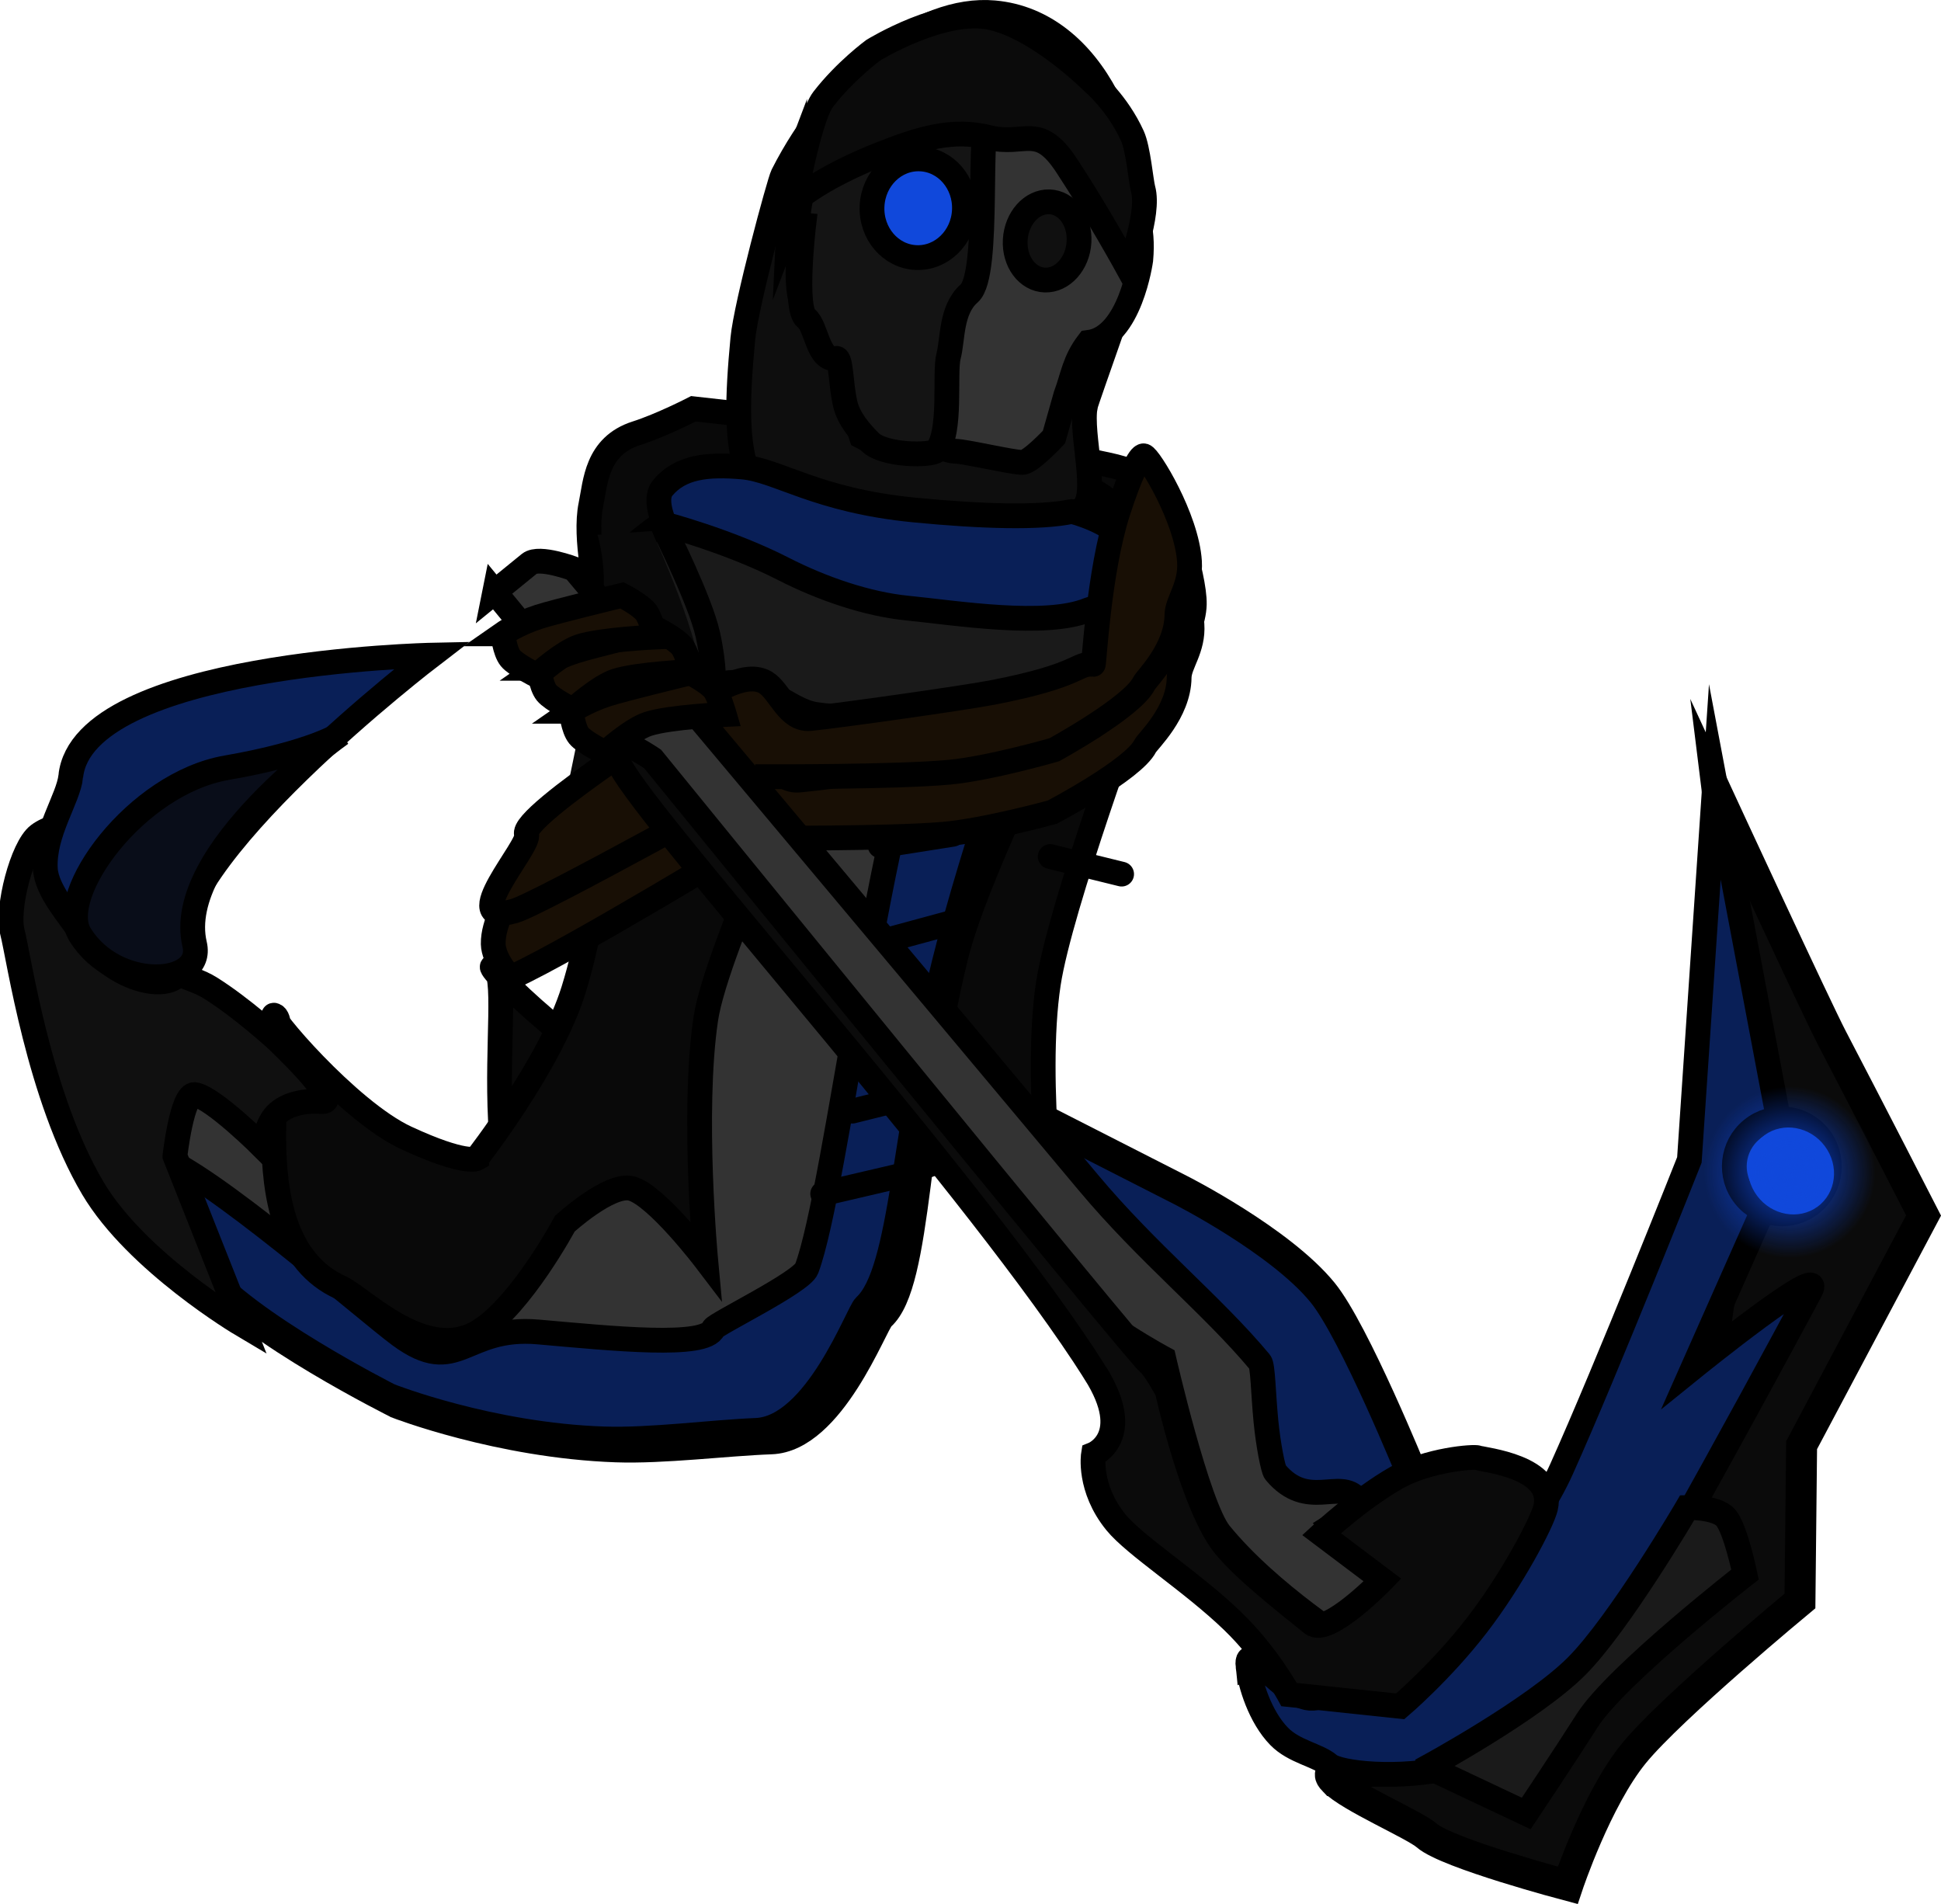 <svg version="1.1" xmlns="http://www.w3.org/2000/svg" xmlns:xlink="http://www.w3.org/1999/xlink" width="156.642" height="153.636" viewBox="0,0,156.642,153.636"><defs><radialGradient cx="316.943" cy="206.144" r="6.924" gradientUnits="userSpaceOnUse" id="color-1"><stop offset="0" stop-color="#1048db"/><stop offset="1" stop-color="#1048db" stop-opacity="0"/></radialGradient></defs><g transform="translate(-172.512,-111.555)"><g data-paper-data="{&quot;isPaintingLayer&quot;:true}" fill-rule="nonzero" stroke="#000000" stroke-linejoin="miter" stroke-miterlimit="10" stroke-dasharray="" stroke-dashoffset="0" style="mix-blend-mode: normal"><g><path d="M220.739,159.574c0,0 -1.101,-4.586 -0.543,-7.275c0.376,-1.815 0.434,-4.747 3.675,-5.782c2.022,-0.646 4.603,-1.977 4.603,-1.977c0,0 27.062,2.942 34.045,4.66c3.122,0.768 4.29,2.686 4.29,2.686c0,0 2.144,6.024 2.085,8.445c-0.063,2.566 -2.791,6.511 -2.791,6.511z" fill="#090909" stroke-width="2" stroke-linecap="butt"/><path d="M233.666,202.304c0,0 7.429,-7.894 9.648,-14.167c1.505,-4.254 2.158,-8.884 3.5,-15.923c1.368,-7.173 3.411,-16.716 3.411,-16.716c0,0 2.14,5.986 3.864,7.092c2.653,1.702 10.227,5.176 10.227,5.176c0,0 -6.26,16.962 -7.2,23.164c-1.203,7.947 0.573,20.595 0.573,20.595c0,0 -5.298,-5.69 -7.885,-6.295c-2.277,-0.533 -6.825,2.853 -6.825,2.853c0,0 -4.292,6.798 -8.561,8.962c-5.516,2.796 -11.536,1.041 -13.87,0.125c-11.668,-4.583 -5.986,-26.748 -8.217,-27.604c-1.126,-0.432 7.841,8.347 13.983,10.805c6.168,2.468 7.351,1.934 7.351,1.934z" fill="#090909" stroke-width="2" stroke-linecap="butt"/><path d="M204.51,225.008c0,0 -11.984,-5.961 -15.488,-10.432c-3.916,-4.998 -6.907,-18.151 -6.907,-18.151c0,0 6.828,1.677 11.209,4.846c4.82,3.486 7.491,8.516 13.705,9.07c6.191,0.552 19.26,-13.184 19.893,-14.751c1.493,-3.7 6.991,-41.705 8.651,-45.068c2.619,-5.307 24.794,-2.12 27.209,2.402c2.029,3.797 -10.73,26.185 -13.107,35.725c-3.306,13.263 -2.851,26.458 -5.955,29.244c-0.602,0.54 -4.004,9.832 -8.966,10.01c-3.66,0.132 -8.68,0.784 -12.536,0.647c-9.44,-0.334 -17.707,-3.541 -17.707,-3.541z" fill="#333333" stroke-width="2" stroke-linecap="butt"/><path d="M260.095,144.332c-0.413,2.363 1.143,7.212 -0.237,8.27c-1.609,1.233 -5.347,1.109 -8.329,1.4c-3.887,0.379 -7.254,0.926 -10.741,0.614c-8.921,-0.798 -9.213,-6.285 -8.327,-15.74c0.255,-2.719 2.936,-12.634 3.224,-13.202c4.03,-7.943 11.128,-13.614 17.06,-13.084c8.038,0.719 12.318,10.807 11.403,19.67c-0.101,0.974 -3.968,11.595 -4.052,12.073z" fill="#0e0e0e" stroke-width="2" stroke-linecap="butt"/><path d="M227.571,156.522c0,0 -2.804,-4.121 -1.578,-5.597c1.418,-1.707 3.607,-1.937 6.446,-1.688c2.84,0.249 5.968,2.7 13.845,3.468c5.535,0.54 10.187,0.657 12.692,0.126c0.165,-0.035 3.397,0.954 4.047,2.222c0.803,1.563 -1.289,5.851 -1.289,5.851c0,0 -5.727,1.181 -12.003,1.485c-3.241,0.157 -7.768,0.856 -10.291,0.483c-6.721,-0.993 -11.87,-6.348 -11.87,-6.348z" fill="#091f57" stroke-width="2" stroke-linecap="butt"/><path d="M203.965,224.183c0,0 -11.698,-5.918 -15.109,-10.376c-1.393,-1.821 -5.905,-9.607 -3.641,-8.947c3.931,1.146 16.827,12.428 19.539,14.428c4.701,3.468 5.128,-0.789 11.202,-0.255c6.051,0.531 13.509,1.304 14.132,-0.265c0.147,-0.371 7.108,-3.736 7.527,-4.848c2.412,-6.393 6.056,-38.478 10.415,-46.701c2.447,-4.615 7.777,-0.735 7.777,-0.735c0,0 -4.754,13.284 -7.11,22.826c-3.275,13.268 -3.329,24.835 -6.373,27.63c-0.59,0.542 -3.947,9.84 -8.799,10.035c-3.579,0.144 -8.489,0.812 -12.259,0.689c-9.229,-0.303 -17.301,-3.481 -17.301,-3.481z" fill="#091f57" stroke-width="2" stroke-linecap="butt"/><path d="M210.977,205.041c0,0 5.951,-7.612 7.813,-13.58c1.263,-4.048 1.872,-8.431 3.07,-15.104c1.22,-6.799 3.018,-15.851 3.018,-15.851c0,0 1.534,5.603 2.851,6.609c2.027,1.549 11.439,2.248 11.439,2.248c0,0 -8.837,18.56 -9.703,24.434c-1.109,7.527 -0.004,19.425 -0.004,19.425c0,0 -3.997,-5.255 -5.995,-5.769c-1.76,-0.453 -5.37,2.841 -5.37,2.841c0,0 -3.486,6.509 -6.855,8.644c-4.351,2.759 -9.455,-2.681 -11.251,-3.495c-8.975,-4.071 -3.612,-21.2 -5.328,-21.959c-0.866,-0.383 5.917,7.707 10.64,9.894c4.743,2.196 5.675,1.665 5.675,1.665z" fill="#090909" stroke-width="2" stroke-linecap="butt"/><path d="M219.785,163.749c0,0 1.039,-4.652 2.264,-6.391c1.416,-2.011 3.908,-3.563 3.908,-3.563c0,0 5.316,1.379 9.762,3.656c3.156,1.616 6.809,2.854 10.001,3.17c3.926,0.388 11.175,1.572 14.639,0.136c2.406,-0.997 0.462,5.639 0.462,5.639c0,0 -15.289,3.953 -22.515,2.804c-2.243,-0.357 -4.279,-2.946 -7.209,-2.535c-1.933,0.271 -4.811,3.769 -6.413,3.237c-3.065,-1.019 -4.898,-6.153 -4.898,-6.153z" fill="#1a1a1a" stroke-width="2" stroke-linecap="butt"/><path d="M257.569,146.822c0,0 -1.903,2.046 -2.543,2.045c-0.863,-0.001 -4.582,-0.891 -5.464,-0.905c-0.746,-0.012 -3.341,-1.133 -3.341,-1.133c0,0 -1.324,0.759 -1.911,0.752c-0.765,-0.01 -2.286,-0.806 -2.286,-0.806c0,0 -0.715,-2.093 -0.613,-3.199c-0.451,-1.17 -0.023,-3.808 -0.502,-4.393c-2.915,-0.72 -4.375,-2.263 -3.912,-7.256c0.347,-3.747 2.622,-6.689 4.264,-9.156c2.578,-3.872 5.381,-6.241 10.381,-6.179c3.576,0.044 5.035,4.023 7.306,6.176c2.927,2.774 6.126,4.343 5.624,9.764c0,0 -0.852,6.254 -4.226,6.658c-1.135,1.485 -1.228,2.659 -1.819,4.252z" fill="#333333" stroke-width="2" stroke-linecap="butt"/><path d="M236.841,129.643c0,0 0.3,-4.067 1.49,-4.623c1.704,-0.796 5.547,-4.142 8.106,-4.758c4.504,-1.084 7.549,0.809 5.961,0.77c-1.147,-0.028 0.106,12.643 -1.67,14.197c-1.503,1.315 -1.308,3.711 -1.667,5.062c-0.353,1.325 0.276,6.145 -0.956,7.611c-0.374,0.445 -4.28,0.445 -5.399,-0.703c-0.767,-0.786 -1.699,-1.821 -1.988,-3.075c-0.364,-1.576 -0.322,-3.715 -0.721,-3.65c-1.51,0.248 -1.57,-2.608 -2.427,-3.244c-1.007,-0.748 -0.198,-7.526 -0.198,-7.526z" fill="#141414" stroke-width="2" stroke-linecap="butt"/><path d="M242.887,128.198c0.095,-2.198 1.841,-3.909 3.899,-3.821c2.059,0.088 3.65,1.941 3.555,4.14c-0.095,2.198 -1.841,3.909 -3.899,3.821c-2.059,-0.088 -3.65,-1.941 -3.555,-4.14z" fill="#1048db" stroke-width="2" stroke-linecap="butt"/><path d="M254.443,130.921c0.095,-1.743 1.324,-3.122 2.746,-3.08c1.421,0.042 2.496,1.489 2.401,3.231c-0.095,1.743 -1.324,3.122 -2.746,3.08c-1.421,-0.042 -2.496,-1.489 -2.401,-3.231z" fill="#101010" stroke-width="2" stroke-linecap="butt"/><path d="M238.129,123.093c0,0 6.465,-4.271 8.992,-5.13c2.496,-0.848 6.079,0.009 6.079,0.009" fill="none" stroke-width="2" stroke-linecap="round"/><path d="M236.168,129.642c0.313,-0.811 1.535,-8.467 2.787,-10.085c1.78,-2.302 4.035,-3.952 4.035,-3.952c0,0 5.675,-3.493 9.547,-2.616c3.872,0.877 8.192,5.221 8.192,5.221c0,0 1.947,1.63 3.17,4.317c0.476,1.046 0.684,3.642 0.861,4.284c0.561,2.025 -1.182,6.432 -1.182,6.432c0,0 -2.566,-4.665 -4.991,-8.339c-2.304,-3.492 -3.363,-1.534 -6.266,-2.255c-2.904,-0.721 -5.442,0.048 -8.562,1.263c-2.341,0.912 -4.581,2.034 -6.074,3.087c-1.108,0.781 -1.513,-0.83 -1.331,-1.305z" fill="#0b0b0b" stroke-width="2" stroke-linecap="butt"/><path d="M243.539,179.799l5.861,-0.925" fill="none" stroke-width="2" stroke-linecap="round"/><path d="M249.495,185.947l-6.439,1.745" fill="none" stroke-width="2" stroke-linecap="round"/><path d="M248.106,192.806l-6.412,1.457" fill="none" stroke-width="2" stroke-linecap="round"/><path d="M246.44,199.931l-5.141,1.281" fill="none" stroke-width="2" stroke-linecap="round"/><path d="M246.091,206.201l-7.186,1.678" fill="none" stroke-width="2" stroke-linecap="round"/><path d="M186.63,204.841l5.382,13.574c0,0 -8.485,-5.035 -12.007,-10.985c-4.381,-7.402 -5.964,-18.639 -6.494,-20.673c-0.493,-1.893 0.803,-6.845 2.106,-7.824c3.287,-2.469 9.678,1.887 10.037,8.586c0.163,3.039 2.001,2.604 3.836,3.757c2.552,1.603 5.298,4.118 5.298,4.118c0,0 5.52,5.191 3.679,5.043c-1.048,-0.084 -2.739,0.07 -3.697,1.08c-0.834,0.88 -1.012,2.629 -1.012,2.629c0,0 -4.059,-4.057 -5.526,-4.265c-1.026,-0.145 -1.602,4.96 -1.602,4.96z" fill="#101010" stroke-width="2" stroke-linecap="butt"/><path d="M178.223,174.197c0.966,-9.192 29.14,-9.778 29.14,-9.778c0,0 -21.966,16.807 -20.212,24.244c0.803,3.402 -5.345,2.694 -8.204,-1.93c-0.768,-1.241 -2.679,-3.279 -2.776,-5.08c-0.156,-2.879 1.864,-5.661 2.053,-7.456z" fill="#091f57" stroke-width="2" stroke-linecap="butt"/><path d="M190.78,173.509c7.005,-1.221 9.26,-2.754 9.26,-2.754c0,0 -13.576,9.568 -11.821,17.004c0.803,3.402 -6.388,3.834 -9.248,-0.79c-1.995,-3.226 4.502,-12.187 11.809,-13.461z" fill="#090d19" stroke-width="2" stroke-linecap="butt"/><path d="M217.821,177.417c0,0 2.782,-12.976 3.316,-17.137c0.394,-3.07 -0.405,-5.57 -0.405,-5.57l4.38,-0.302c0,0 4.353,9.369 4.028,12.869c-0.389,4.197 -4.279,11.476 -4.279,11.476z" fill="#090909" stroke-width="0" stroke-linecap="butt"/><path d="M226.221,154.44c0,0 2.812,5.615 3.409,8.3c0.583,2.62 0.456,4.156 0.456,4.156" fill="none" stroke-width="2" stroke-linecap="round"/><path d="M233.453,179.184c0,0 -14.584,8.887 -19.577,11.188c-0.281,0.129 -1.535,-1.448 -1.559,-2.644c-0.035,-1.747 1.225,-3.425 0.98,-3.945c-0.7,-1.484 14.838,-10.9 14.838,-10.9c0,0 3.28,-2.387 5.123,-1.31c1.205,0.704 1.897,3.096 3.762,2.925c2.206,-0.202 12.747,-1.596 15.227,-2.05c7.446,-1.363 6.988,-2.377 8.435,-2.246c0.069,0.006 0.431,-7.504 2.031,-12.319c0.951,-2.861 1.767,-4.549 2.138,-4.498c0.426,0.059 3.612,5.007 3.854,8.553c0.135,1.983 -1.024,3.185 -1.034,4.285c-0.027,2.828 -2.538,5.131 -2.738,5.529c-0.956,1.903 -7.494,5.334 -7.494,5.334c0,0 -5.389,1.487 -8.777,1.783c-4.359,0.381 -15.206,0.314 -15.206,0.314z" fill="#180f05" stroke-width="2" stroke-linecap="butt"/><path d="M234.457,174.23c0,0 -18.405,10.248 -20.426,10.828c-4.815,1.383 1.369,-5.292 0.974,-6.166c-0.67,-1.481 14.344,-10.945 14.344,-10.945c0,0 3.171,-2.397 4.944,-1.326c1.159,0.7 1.819,3.089 3.618,2.912c2.128,-0.209 12.297,-1.637 14.69,-2.099c7.185,-1.386 6.747,-2.398 8.141,-2.272c0.067,0.006 0.44,-7.503 2,-12.322c0.927,-2.864 1.719,-4.554 2.076,-4.503c0.411,0.058 3.466,4.994 3.688,8.538c0.124,1.982 -0.998,3.187 -1.012,4.287c-0.035,2.827 -2.464,5.138 -2.659,5.536c-0.928,1.905 -7.244,5.357 -7.244,5.357c0,0 -5.202,1.504 -8.47,1.811c-4.205,0.395 -14.664,0.363 -14.664,0.363z" fill="#180f05" stroke-width="2" stroke-linecap="butt"/></g><path d="" fill="none" stroke-width="2" stroke-linecap="round"/><path d="M257.267,180.669l5.761,1.418" fill="none" stroke-width="2" stroke-linecap="round"/><g data-paper-data="{&quot;index&quot;:null}" stroke-linecap="butt"><path d="M267.779,207.577c0,0 8.047,4.074 11.474,8.281c2.567,3.152 7.261,14.721 7.261,14.721l-4.394,3.579c0,0 -5.015,-0.224 -7.685,-3.402c-5.091,-6.061 -20.618,-30.293 -20.618,-30.293z" fill="#091f57" stroke-width="2.5"/><path d="M280.15,255.23c-1.637,-1.694 4.382,0.098 6.684,-1.424c1.618,-1.07 15.559,-9.076 20.123,-19.942c8.804,-20.964 4.191,-58.122 4.191,-58.122c0,0 7.925,17.129 9.219,19.604c2.767,5.292 7.379,14.288 7.379,14.288l-9.842,18.535l-0.133,12.568c0,0 -10.381,8.595 -13.404,12.297c-3.024,3.702 -5.339,10.649 -5.339,10.649c0,0 -9.729,-2.569 -11.387,-4.028c-0.979,-0.862 -6.201,-3.092 -7.489,-4.425z" fill="#0b0b0b" stroke-width="2.5"/><path d="M273.231,246c-0.28,-2.569 3.645,3.887 5.936,2.352c1.611,-1.079 14.581,-7.637 19.357,-18.244c3.641,-8.086 10.324,-24.959 10.324,-24.959l2.054,-30.499l5.737,30.374l-7.489,16.881c0,0 10.86,-8.78 9.47,-6.194c-5.069,9.432 -17.097,31.571 -19.405,33.637c-1.038,0.93 -4.996,3.687 -9.441,4.783c-4.361,1.075 -9.214,0.505 -9.994,-0.167c-0.93,-0.802 -2.821,-1.053 -4.038,-2.3c-1.547,-1.584 -2.353,-4.227 -2.51,-5.665z" fill="#091f57" stroke-width="2"/><path d="M212.438,159.321c0,0 1.952,-1.589 2.799,-2.28c0.785,-0.639 3.599,0.422 3.599,0.422c0,0 22.724,27.06 41.513,49.521c4.778,5.712 10.002,9.875 13.841,14.481c0.246,0.296 0.264,2.506 0.485,4.77c0.185,1.889 0.576,3.893 0.76,4.113c2.596,3.113 5.214,0.477 6.586,2.162c0.487,0.598 -1.907,2.093 -1.907,2.093l6.574,5.854l-4.911,3.999c0,0 -6.788,-4.217 -10.821,-9.169c-1.802,-2.213 -4.53,-14.113 -4.53,-14.113c0,0 -5.563,-2.997 -7.577,-5.433c-7.183,-8.69 -46.411,-56.421 -46.411,-56.421z" fill="#333333" stroke-width="2"/><path d="M260.89,222.32c-9.197,-14.55 -34.018,-42.133 -38.004,-48.419c-3.012,-4.75 2.293,-1.105 2.293,-1.105c0,0 39.124,48.082 40.075,48.797c0.456,0.343 1.462,2.201 1.462,2.201c0,0 2.047,9.321 4.624,12.484c1.598,1.962 4.826,4.474 7.058,6.281c1.278,1.034 5.684,-3.51 5.684,-3.51l-4.918,-3.706c0,0 2.995,-2.811 6.034,-4.546c2.54,-1.45 6.262,-1.741 6.59,-1.611c0.432,0.171 6.236,0.707 5.455,4.031c-0.274,1.167 -2.69,5.778 -5.548,9.485c-2.87,3.723 -6.183,6.538 -6.183,6.538l-8.969,-0.949c0,0 -1.737,-3.219 -4.557,-5.937c-3.306,-3.187 -7.87,-6.066 -9.414,-7.962c-2.258,-2.773 -1.816,-5.485 -1.816,-5.485c0,0 3.424,-1.38 0.133,-6.585z" fill="#0b0b0b" stroke-width="2"/><path d="M313.336,208.09c-1.337,-1.642 -1.09,-4.056 0.551,-5.393c1.642,-1.337 4.056,-1.09 5.393,0.552c1.337,1.642 1.09,4.056 -0.551,5.393c-1.642,1.337 -4.056,1.09 -5.393,-0.552z" fill="#1449cd" stroke-width="2"/><g stroke-width="0"><path d="M314.31,208.04c-1.184,-1.592 -0.919,-3.777 0.592,-4.881c1.511,-1.104 3.696,-0.709 4.879,0.883c1.184,1.592 0.919,3.777 -0.592,4.881c-1.511,1.104 -3.696,0.709 -4.879,-0.883z" fill="#1048db"/><path d="M311.353,210.229c-2.419,-3.252 -1.877,-7.718 1.211,-9.974c3.088,-2.256 7.552,-1.448 9.971,1.804c2.419,3.252 1.877,7.718 -1.211,9.974c-3.088,2.256 -7.552,1.448 -9.971,-1.804z" fill="url(#color-1)"/></g><path d="M218.615,168.948c0,0 1.158,-0.809 2.902,-1.372c1.369,-0.442 6.714,-1.73 6.714,-1.73c0,0 1.417,0.718 1.921,1.337c0.351,0.431 0.816,2.023 0.816,2.023c0,0 -4.404,0.196 -6.153,0.76c-1.352,0.436 -3.462,2.342 -3.462,2.342c0,0 -1.679,-0.836 -2.126,-1.385c-0.465,-0.57 -0.61,-1.975 -0.61,-1.975z" fill="#180f05" stroke-width="2"/><path d="M216.007,165.482c0,0 1.158,-0.809 2.902,-1.372c1.369,-0.442 6.714,-1.73 6.714,-1.73c0,0 1.417,0.718 1.921,1.337c0.351,0.431 0.816,2.023 0.816,2.023c0,0 -4.404,0.196 -6.153,0.76c-1.352,0.436 -3.462,2.342 -3.462,2.342c0,0 -1.679,-0.836 -2.126,-1.385c-0.465,-0.57 -0.61,-1.975 -0.61,-1.975z" fill="#180f05" stroke-width="2"/><path d="M213.094,162.697c0,0 1.158,-0.809 2.902,-1.372c1.369,-0.442 6.714,-1.73 6.714,-1.73c0,0 1.417,0.718 1.921,1.337c0.351,0.431 0.816,2.023 0.816,2.023c0,0 -4.404,0.196 -6.153,0.76c-1.352,0.436 -3.462,2.342 -3.462,2.342c0,0 -1.679,-0.836 -2.126,-1.385c-0.465,-0.57 -0.61,-1.975 -0.61,-1.975z" fill="#180f05" stroke-width="2"/><path d="M287.726,254.133c0,0 8.5,-4.612 12.003,-8.112c3.481,-3.478 8.95,-12.822 8.95,-12.822c0,0 2.351,-0.062 3.109,0.816c0.794,0.921 1.551,4.589 1.551,4.589c0,0 -10.397,8.102 -12.742,11.789c-1.845,2.901 -4.915,7.493 -4.915,7.493l-7.956,-3.752z" fill="#1a1a1a" stroke-width="2"/></g></g></g></svg>